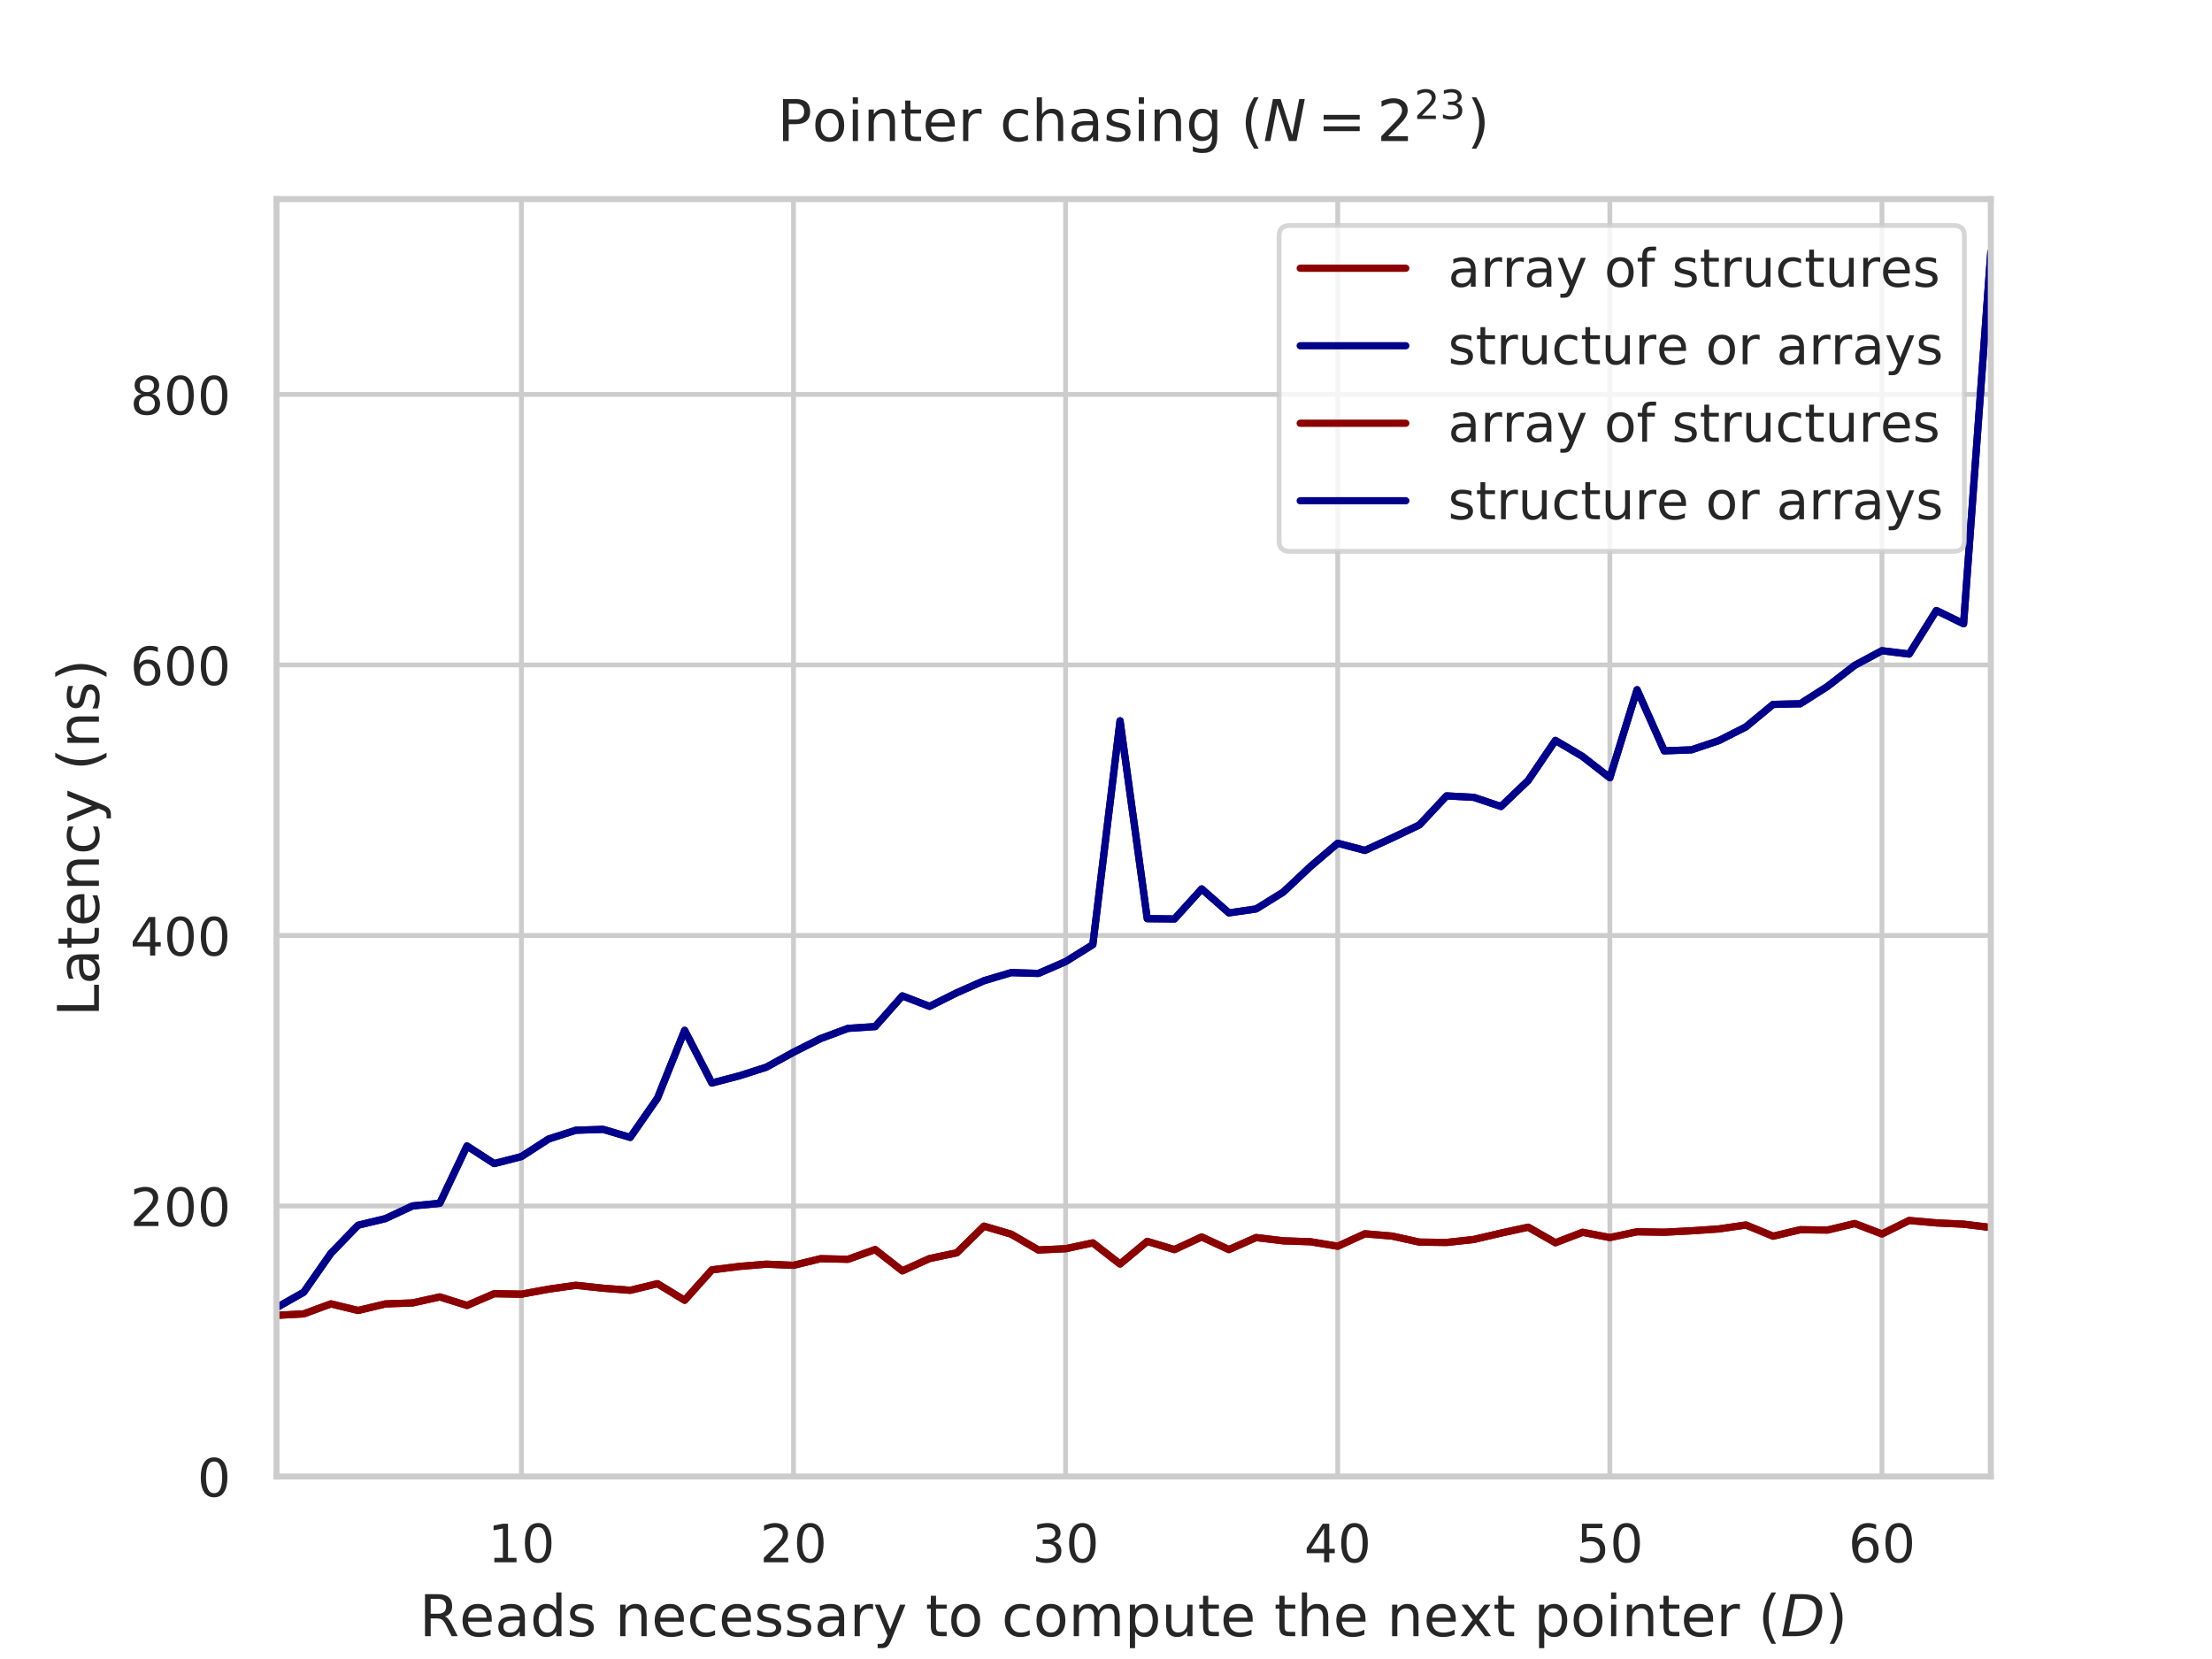 <?xml version="1.0" encoding="utf-8" standalone="no"?>
<!DOCTYPE svg PUBLIC "-//W3C//DTD SVG 1.1//EN"
  "http://www.w3.org/Graphics/SVG/1.1/DTD/svg11.dtd">
<!-- Created with matplotlib (https://matplotlib.org/) -->
<svg height="345.6pt" version="1.1" viewBox="0 0 460.8 345.6" width="460.8pt" xmlns="http://www.w3.org/2000/svg" xmlns:xlink="http://www.w3.org/1999/xlink">
 <defs>
  <style type="text/css">
*{stroke-linecap:butt;stroke-linejoin:round;}
  </style>
 </defs>
 <g id="figure_1">
  <g id="patch_1">
   <path d="M 0 345.6 
L 460.8 345.6 
L 460.8 0 
L 0 0 
z
" style="fill:#ffffff;"/>
  </g>
  <g id="axes_1">
   <g id="patch_2">
    <path d="M 57.6 307.584 
L 414.72 307.584 
L 414.72 41.472 
L 57.6 41.472 
z
" style="fill:#ffffff;"/>
   </g>
   <g id="matplotlib.axis_1">
    <g id="xtick_1">
     <g id="line2d_1">
      <path clip-path="url(#pc9d9cc0645)" d="M 108.617 307.584 
L 108.617 41.472 
" style="fill:none;stroke:#cccccc;stroke-linecap:round;"/>
     </g>
     <g id="text_1">
      <!-- 10 -->
      <defs>
       <path d="M 12.406 8.297 
L 28.516 8.297 
L 28.516 63.922 
L 10.984 60.406 
L 10.984 69.391 
L 28.422 72.906 
L 38.281 72.906 
L 38.281 8.297 
L 54.391 8.297 
L 54.391 0 
L 12.406 0 
z
" id="DejaVuSans-49"/>
       <path d="M 31.781 66.406 
Q 24.172 66.406 20.328 58.906 
Q 16.5 51.422 16.5 36.375 
Q 16.5 21.391 20.328 13.891 
Q 24.172 6.391 31.781 6.391 
Q 39.453 6.391 43.281 13.891 
Q 47.125 21.391 47.125 36.375 
Q 47.125 51.422 43.281 58.906 
Q 39.453 66.406 31.781 66.406 
z
M 31.781 74.219 
Q 44.047 74.219 50.516 64.516 
Q 56.984 54.828 56.984 36.375 
Q 56.984 17.969 50.516 8.266 
Q 44.047 -1.422 31.781 -1.422 
Q 19.531 -1.422 13.062 8.266 
Q 6.594 17.969 6.594 36.375 
Q 6.594 54.828 13.062 64.516 
Q 19.531 74.219 31.781 74.219 
z
" id="DejaVuSans-48"/>
      </defs>
      <g style="fill:#262626;" transform="translate(101.618 325.442)scale(0.11 -0.11)">
       <use xlink:href="#DejaVuSans-49"/>
       <use x="63.623" xlink:href="#DejaVuSans-48"/>
      </g>
     </g>
    </g>
    <g id="xtick_2">
     <g id="line2d_2">
      <path clip-path="url(#pc9d9cc0645)" d="M 165.303 307.584 
L 165.303 41.472 
" style="fill:none;stroke:#cccccc;stroke-linecap:round;"/>
     </g>
     <g id="text_2">
      <!-- 20 -->
      <defs>
       <path d="M 19.188 8.297 
L 53.609 8.297 
L 53.609 0 
L 7.328 0 
L 7.328 8.297 
Q 12.938 14.109 22.625 23.891 
Q 32.328 33.688 34.812 36.531 
Q 39.547 41.844 41.422 45.531 
Q 43.312 49.219 43.312 52.781 
Q 43.312 58.594 39.234 62.25 
Q 35.156 65.922 28.609 65.922 
Q 23.969 65.922 18.812 64.312 
Q 13.672 62.703 7.812 59.422 
L 7.812 69.391 
Q 13.766 71.781 18.938 73 
Q 24.125 74.219 28.422 74.219 
Q 39.75 74.219 46.484 68.547 
Q 53.219 62.891 53.219 53.422 
Q 53.219 48.922 51.531 44.891 
Q 49.859 40.875 45.406 35.406 
Q 44.188 33.984 37.641 27.219 
Q 31.109 20.453 19.188 8.297 
z
" id="DejaVuSans-50"/>
      </defs>
      <g style="fill:#262626;" transform="translate(158.304 325.442)scale(0.11 -0.11)">
       <use xlink:href="#DejaVuSans-50"/>
       <use x="63.623" xlink:href="#DejaVuSans-48"/>
      </g>
     </g>
    </g>
    <g id="xtick_3">
     <g id="line2d_3">
      <path clip-path="url(#pc9d9cc0645)" d="M 221.989 307.584 
L 221.989 41.472 
" style="fill:none;stroke:#cccccc;stroke-linecap:round;"/>
     </g>
     <g id="text_3">
      <!-- 30 -->
      <defs>
       <path d="M 40.578 39.312 
Q 47.656 37.797 51.625 33 
Q 55.609 28.219 55.609 21.188 
Q 55.609 10.406 48.188 4.484 
Q 40.766 -1.422 27.094 -1.422 
Q 22.516 -1.422 17.656 -0.516 
Q 12.797 0.391 7.625 2.203 
L 7.625 11.719 
Q 11.719 9.328 16.594 8.109 
Q 21.484 6.891 26.812 6.891 
Q 36.078 6.891 40.938 10.547 
Q 45.797 14.203 45.797 21.188 
Q 45.797 27.641 41.281 31.266 
Q 36.766 34.906 28.719 34.906 
L 20.219 34.906 
L 20.219 43.016 
L 29.109 43.016 
Q 36.375 43.016 40.234 45.922 
Q 44.094 48.828 44.094 54.297 
Q 44.094 59.906 40.109 62.906 
Q 36.141 65.922 28.719 65.922 
Q 24.656 65.922 20.016 65.031 
Q 15.375 64.156 9.812 62.312 
L 9.812 71.094 
Q 15.438 72.656 20.344 73.438 
Q 25.25 74.219 29.594 74.219 
Q 40.828 74.219 47.359 69.109 
Q 53.906 64.016 53.906 55.328 
Q 53.906 49.266 50.438 45.094 
Q 46.969 40.922 40.578 39.312 
z
" id="DejaVuSans-51"/>
      </defs>
      <g style="fill:#262626;" transform="translate(214.99 325.442)scale(0.11 -0.11)">
       <use xlink:href="#DejaVuSans-51"/>
       <use x="63.623" xlink:href="#DejaVuSans-48"/>
      </g>
     </g>
    </g>
    <g id="xtick_4">
     <g id="line2d_4">
      <path clip-path="url(#pc9d9cc0645)" d="M 278.674 307.584 
L 278.674 41.472 
" style="fill:none;stroke:#cccccc;stroke-linecap:round;"/>
     </g>
     <g id="text_4">
      <!-- 40 -->
      <defs>
       <path d="M 37.797 64.312 
L 12.891 25.391 
L 37.797 25.391 
z
M 35.203 72.906 
L 47.609 72.906 
L 47.609 25.391 
L 58.016 25.391 
L 58.016 17.188 
L 47.609 17.188 
L 47.609 0 
L 37.797 0 
L 37.797 17.188 
L 4.891 17.188 
L 4.891 26.703 
z
" id="DejaVuSans-52"/>
      </defs>
      <g style="fill:#262626;" transform="translate(271.676 325.442)scale(0.11 -0.11)">
       <use xlink:href="#DejaVuSans-52"/>
       <use x="63.623" xlink:href="#DejaVuSans-48"/>
      </g>
     </g>
    </g>
    <g id="xtick_5">
     <g id="line2d_5">
      <path clip-path="url(#pc9d9cc0645)" d="M 335.36 307.584 
L 335.36 41.472 
" style="fill:none;stroke:#cccccc;stroke-linecap:round;"/>
     </g>
     <g id="text_5">
      <!-- 50 -->
      <defs>
       <path d="M 10.797 72.906 
L 49.516 72.906 
L 49.516 64.594 
L 19.828 64.594 
L 19.828 46.734 
Q 21.969 47.469 24.109 47.828 
Q 26.266 48.188 28.422 48.188 
Q 40.625 48.188 47.75 41.5 
Q 54.891 34.812 54.891 23.391 
Q 54.891 11.625 47.562 5.094 
Q 40.234 -1.422 26.906 -1.422 
Q 22.312 -1.422 17.547 -0.641 
Q 12.797 0.141 7.719 1.703 
L 7.719 11.625 
Q 12.109 9.234 16.797 8.062 
Q 21.484 6.891 26.703 6.891 
Q 35.156 6.891 40.078 11.328 
Q 45.016 15.766 45.016 23.391 
Q 45.016 31 40.078 35.438 
Q 35.156 39.891 26.703 39.891 
Q 22.75 39.891 18.812 39.016 
Q 14.891 38.141 10.797 36.281 
z
" id="DejaVuSans-53"/>
      </defs>
      <g style="fill:#262626;" transform="translate(328.361 325.442)scale(0.11 -0.11)">
       <use xlink:href="#DejaVuSans-53"/>
       <use x="63.623" xlink:href="#DejaVuSans-48"/>
      </g>
     </g>
    </g>
    <g id="xtick_6">
     <g id="line2d_6">
      <path clip-path="url(#pc9d9cc0645)" d="M 392.046 307.584 
L 392.046 41.472 
" style="fill:none;stroke:#cccccc;stroke-linecap:round;"/>
     </g>
     <g id="text_6">
      <!-- 60 -->
      <defs>
       <path d="M 33.016 40.375 
Q 26.375 40.375 22.484 35.828 
Q 18.609 31.297 18.609 23.391 
Q 18.609 15.531 22.484 10.953 
Q 26.375 6.391 33.016 6.391 
Q 39.656 6.391 43.531 10.953 
Q 47.406 15.531 47.406 23.391 
Q 47.406 31.297 43.531 35.828 
Q 39.656 40.375 33.016 40.375 
z
M 52.594 71.297 
L 52.594 62.312 
Q 48.875 64.062 45.094 64.984 
Q 41.312 65.922 37.594 65.922 
Q 27.828 65.922 22.672 59.328 
Q 17.531 52.734 16.797 39.406 
Q 19.672 43.656 24.016 45.922 
Q 28.375 48.188 33.594 48.188 
Q 44.578 48.188 50.953 41.516 
Q 57.328 34.859 57.328 23.391 
Q 57.328 12.156 50.688 5.359 
Q 44.047 -1.422 33.016 -1.422 
Q 20.359 -1.422 13.672 8.266 
Q 6.984 17.969 6.984 36.375 
Q 6.984 53.656 15.188 63.938 
Q 23.391 74.219 37.203 74.219 
Q 40.922 74.219 44.703 73.484 
Q 48.484 72.75 52.594 71.297 
z
" id="DejaVuSans-54"/>
      </defs>
      <g style="fill:#262626;" transform="translate(385.047 325.442)scale(0.11 -0.11)">
       <use xlink:href="#DejaVuSans-54"/>
       <use x="63.623" xlink:href="#DejaVuSans-48"/>
      </g>
     </g>
    </g>
    <g id="text_7">
     <!-- Reads necessary to compute the next pointer ($D$) -->
     <defs>
      <path d="M 44.391 34.188 
Q 47.562 33.109 50.562 29.594 
Q 53.562 26.078 56.594 19.922 
L 66.609 0 
L 56 0 
L 46.688 18.703 
Q 43.062 26.031 39.672 28.422 
Q 36.281 30.812 30.422 30.812 
L 19.672 30.812 
L 19.672 0 
L 9.812 0 
L 9.812 72.906 
L 32.078 72.906 
Q 44.578 72.906 50.734 67.672 
Q 56.891 62.453 56.891 51.906 
Q 56.891 45.016 53.688 40.469 
Q 50.484 35.938 44.391 34.188 
z
M 19.672 64.797 
L 19.672 38.922 
L 32.078 38.922 
Q 39.203 38.922 42.844 42.219 
Q 46.484 45.516 46.484 51.906 
Q 46.484 58.297 42.844 61.547 
Q 39.203 64.797 32.078 64.797 
z
" id="DejaVuSans-82"/>
      <path d="M 56.203 29.594 
L 56.203 25.203 
L 14.891 25.203 
Q 15.484 15.922 20.484 11.062 
Q 25.484 6.203 34.422 6.203 
Q 39.594 6.203 44.453 7.469 
Q 49.312 8.734 54.109 11.281 
L 54.109 2.781 
Q 49.266 0.734 44.188 -0.344 
Q 39.109 -1.422 33.891 -1.422 
Q 20.797 -1.422 13.156 6.188 
Q 5.516 13.812 5.516 26.812 
Q 5.516 40.234 12.766 48.109 
Q 20.016 56 32.328 56 
Q 43.359 56 49.781 48.891 
Q 56.203 41.797 56.203 29.594 
z
M 47.219 32.234 
Q 47.125 39.594 43.094 43.984 
Q 39.062 48.391 32.422 48.391 
Q 24.906 48.391 20.391 44.141 
Q 15.875 39.891 15.188 32.172 
z
" id="DejaVuSans-101"/>
      <path d="M 34.281 27.484 
Q 23.391 27.484 19.188 25 
Q 14.984 22.516 14.984 16.5 
Q 14.984 11.719 18.141 8.906 
Q 21.297 6.109 26.703 6.109 
Q 34.188 6.109 38.703 11.406 
Q 43.219 16.703 43.219 25.484 
L 43.219 27.484 
z
M 52.203 31.203 
L 52.203 0 
L 43.219 0 
L 43.219 8.297 
Q 40.141 3.328 35.547 0.953 
Q 30.953 -1.422 24.312 -1.422 
Q 15.922 -1.422 10.953 3.297 
Q 6 8.016 6 15.922 
Q 6 25.141 12.172 29.828 
Q 18.359 34.516 30.609 34.516 
L 43.219 34.516 
L 43.219 35.406 
Q 43.219 41.609 39.141 45 
Q 35.062 48.391 27.688 48.391 
Q 23 48.391 18.547 47.266 
Q 14.109 46.141 10.016 43.891 
L 10.016 52.203 
Q 14.938 54.109 19.578 55.047 
Q 24.219 56 28.609 56 
Q 40.484 56 46.344 49.844 
Q 52.203 43.703 52.203 31.203 
z
" id="DejaVuSans-97"/>
      <path d="M 45.406 46.391 
L 45.406 75.984 
L 54.391 75.984 
L 54.391 0 
L 45.406 0 
L 45.406 8.203 
Q 42.578 3.328 38.25 0.953 
Q 33.938 -1.422 27.875 -1.422 
Q 17.969 -1.422 11.734 6.484 
Q 5.516 14.406 5.516 27.297 
Q 5.516 40.188 11.734 48.094 
Q 17.969 56 27.875 56 
Q 33.938 56 38.25 53.625 
Q 42.578 51.266 45.406 46.391 
z
M 14.797 27.297 
Q 14.797 17.391 18.875 11.75 
Q 22.953 6.109 30.078 6.109 
Q 37.203 6.109 41.297 11.75 
Q 45.406 17.391 45.406 27.297 
Q 45.406 37.203 41.297 42.844 
Q 37.203 48.484 30.078 48.484 
Q 22.953 48.484 18.875 42.844 
Q 14.797 37.203 14.797 27.297 
z
" id="DejaVuSans-100"/>
      <path d="M 44.281 53.078 
L 44.281 44.578 
Q 40.484 46.531 36.375 47.5 
Q 32.281 48.484 27.875 48.484 
Q 21.188 48.484 17.844 46.438 
Q 14.5 44.391 14.5 40.281 
Q 14.5 37.156 16.891 35.375 
Q 19.281 33.594 26.516 31.984 
L 29.594 31.297 
Q 39.156 29.25 43.188 25.516 
Q 47.219 21.781 47.219 15.094 
Q 47.219 7.469 41.188 3.016 
Q 35.156 -1.422 24.609 -1.422 
Q 20.219 -1.422 15.453 -0.562 
Q 10.688 0.297 5.422 2 
L 5.422 11.281 
Q 10.406 8.688 15.234 7.391 
Q 20.062 6.109 24.812 6.109 
Q 31.156 6.109 34.562 8.281 
Q 37.984 10.453 37.984 14.406 
Q 37.984 18.062 35.516 20.016 
Q 33.062 21.969 24.703 23.781 
L 21.578 24.516 
Q 13.234 26.266 9.516 29.906 
Q 5.812 33.547 5.812 39.891 
Q 5.812 47.609 11.281 51.797 
Q 16.75 56 26.812 56 
Q 31.781 56 36.172 55.266 
Q 40.578 54.547 44.281 53.078 
z
" id="DejaVuSans-115"/>
      <path id="DejaVuSans-32"/>
      <path d="M 54.891 33.016 
L 54.891 0 
L 45.906 0 
L 45.906 32.719 
Q 45.906 40.484 42.875 44.328 
Q 39.844 48.188 33.797 48.188 
Q 26.516 48.188 22.312 43.547 
Q 18.109 38.922 18.109 30.906 
L 18.109 0 
L 9.078 0 
L 9.078 54.688 
L 18.109 54.688 
L 18.109 46.188 
Q 21.344 51.125 25.703 53.562 
Q 30.078 56 35.797 56 
Q 45.219 56 50.047 50.172 
Q 54.891 44.344 54.891 33.016 
z
" id="DejaVuSans-110"/>
      <path d="M 48.781 52.594 
L 48.781 44.188 
Q 44.969 46.297 41.141 47.344 
Q 37.312 48.391 33.406 48.391 
Q 24.656 48.391 19.812 42.844 
Q 14.984 37.312 14.984 27.297 
Q 14.984 17.281 19.812 11.734 
Q 24.656 6.203 33.406 6.203 
Q 37.312 6.203 41.141 7.25 
Q 44.969 8.297 48.781 10.406 
L 48.781 2.094 
Q 45.016 0.344 40.984 -0.531 
Q 36.969 -1.422 32.422 -1.422 
Q 20.062 -1.422 12.781 6.344 
Q 5.516 14.109 5.516 27.297 
Q 5.516 40.672 12.859 48.328 
Q 20.219 56 33.016 56 
Q 37.156 56 41.109 55.141 
Q 45.062 54.297 48.781 52.594 
z
" id="DejaVuSans-99"/>
      <path d="M 41.109 46.297 
Q 39.594 47.172 37.812 47.578 
Q 36.031 48 33.891 48 
Q 26.266 48 22.188 43.047 
Q 18.109 38.094 18.109 28.812 
L 18.109 0 
L 9.078 0 
L 9.078 54.688 
L 18.109 54.688 
L 18.109 46.188 
Q 20.953 51.172 25.484 53.578 
Q 30.031 56 36.531 56 
Q 37.453 56 38.578 55.875 
Q 39.703 55.766 41.062 55.516 
z
" id="DejaVuSans-114"/>
      <path d="M 32.172 -5.078 
Q 28.375 -14.844 24.75 -17.812 
Q 21.141 -20.797 15.094 -20.797 
L 7.906 -20.797 
L 7.906 -13.281 
L 13.188 -13.281 
Q 16.891 -13.281 18.938 -11.516 
Q 21 -9.766 23.484 -3.219 
L 25.094 0.875 
L 2.984 54.688 
L 12.5 54.688 
L 29.594 11.922 
L 46.688 54.688 
L 56.203 54.688 
z
" id="DejaVuSans-121"/>
      <path d="M 18.312 70.219 
L 18.312 54.688 
L 36.812 54.688 
L 36.812 47.703 
L 18.312 47.703 
L 18.312 18.016 
Q 18.312 11.328 20.141 9.422 
Q 21.969 7.516 27.594 7.516 
L 36.812 7.516 
L 36.812 0 
L 27.594 0 
Q 17.188 0 13.234 3.875 
Q 9.281 7.766 9.281 18.016 
L 9.281 47.703 
L 2.688 47.703 
L 2.688 54.688 
L 9.281 54.688 
L 9.281 70.219 
z
" id="DejaVuSans-116"/>
      <path d="M 30.609 48.391 
Q 23.391 48.391 19.188 42.75 
Q 14.984 37.109 14.984 27.297 
Q 14.984 17.484 19.156 11.844 
Q 23.344 6.203 30.609 6.203 
Q 37.797 6.203 41.984 11.859 
Q 46.188 17.531 46.188 27.297 
Q 46.188 37.016 41.984 42.703 
Q 37.797 48.391 30.609 48.391 
z
M 30.609 56 
Q 42.328 56 49.016 48.375 
Q 55.719 40.766 55.719 27.297 
Q 55.719 13.875 49.016 6.219 
Q 42.328 -1.422 30.609 -1.422 
Q 18.844 -1.422 12.172 6.219 
Q 5.516 13.875 5.516 27.297 
Q 5.516 40.766 12.172 48.375 
Q 18.844 56 30.609 56 
z
" id="DejaVuSans-111"/>
      <path d="M 52 44.188 
Q 55.375 50.25 60.062 53.125 
Q 64.75 56 71.094 56 
Q 79.641 56 84.281 50.016 
Q 88.922 44.047 88.922 33.016 
L 88.922 0 
L 79.891 0 
L 79.891 32.719 
Q 79.891 40.578 77.094 44.375 
Q 74.312 48.188 68.609 48.188 
Q 61.625 48.188 57.562 43.547 
Q 53.516 38.922 53.516 30.906 
L 53.516 0 
L 44.484 0 
L 44.484 32.719 
Q 44.484 40.625 41.703 44.406 
Q 38.922 48.188 33.109 48.188 
Q 26.219 48.188 22.156 43.531 
Q 18.109 38.875 18.109 30.906 
L 18.109 0 
L 9.078 0 
L 9.078 54.688 
L 18.109 54.688 
L 18.109 46.188 
Q 21.188 51.219 25.484 53.609 
Q 29.781 56 35.688 56 
Q 41.656 56 45.828 52.969 
Q 50 49.953 52 44.188 
z
" id="DejaVuSans-109"/>
      <path d="M 18.109 8.203 
L 18.109 -20.797 
L 9.078 -20.797 
L 9.078 54.688 
L 18.109 54.688 
L 18.109 46.391 
Q 20.953 51.266 25.266 53.625 
Q 29.594 56 35.594 56 
Q 45.562 56 51.781 48.094 
Q 58.016 40.188 58.016 27.297 
Q 58.016 14.406 51.781 6.484 
Q 45.562 -1.422 35.594 -1.422 
Q 29.594 -1.422 25.266 0.953 
Q 20.953 3.328 18.109 8.203 
z
M 48.688 27.297 
Q 48.688 37.203 44.609 42.844 
Q 40.531 48.484 33.406 48.484 
Q 26.266 48.484 22.188 42.844 
Q 18.109 37.203 18.109 27.297 
Q 18.109 17.391 22.188 11.75 
Q 26.266 6.109 33.406 6.109 
Q 40.531 6.109 44.609 11.75 
Q 48.688 17.391 48.688 27.297 
z
" id="DejaVuSans-112"/>
      <path d="M 8.5 21.578 
L 8.5 54.688 
L 17.484 54.688 
L 17.484 21.922 
Q 17.484 14.156 20.5 10.266 
Q 23.531 6.391 29.594 6.391 
Q 36.859 6.391 41.078 11.031 
Q 45.312 15.672 45.312 23.688 
L 45.312 54.688 
L 54.297 54.688 
L 54.297 0 
L 45.312 0 
L 45.312 8.406 
Q 42.047 3.422 37.719 1 
Q 33.406 -1.422 27.688 -1.422 
Q 18.266 -1.422 13.375 4.438 
Q 8.5 10.297 8.5 21.578 
z
M 31.109 56 
z
" id="DejaVuSans-117"/>
      <path d="M 54.891 33.016 
L 54.891 0 
L 45.906 0 
L 45.906 32.719 
Q 45.906 40.484 42.875 44.328 
Q 39.844 48.188 33.797 48.188 
Q 26.516 48.188 22.312 43.547 
Q 18.109 38.922 18.109 30.906 
L 18.109 0 
L 9.078 0 
L 9.078 75.984 
L 18.109 75.984 
L 18.109 46.188 
Q 21.344 51.125 25.703 53.562 
Q 30.078 56 35.797 56 
Q 45.219 56 50.047 50.172 
Q 54.891 44.344 54.891 33.016 
z
" id="DejaVuSans-104"/>
      <path d="M 54.891 54.688 
L 35.109 28.078 
L 55.906 0 
L 45.312 0 
L 29.391 21.484 
L 13.484 0 
L 2.875 0 
L 24.125 28.609 
L 4.688 54.688 
L 15.281 54.688 
L 29.781 35.203 
L 44.281 54.688 
z
" id="DejaVuSans-120"/>
      <path d="M 9.422 54.688 
L 18.406 54.688 
L 18.406 0 
L 9.422 0 
z
M 9.422 75.984 
L 18.406 75.984 
L 18.406 64.594 
L 9.422 64.594 
z
" id="DejaVuSans-105"/>
      <path d="M 31 75.875 
Q 24.469 64.656 21.281 53.656 
Q 18.109 42.672 18.109 31.391 
Q 18.109 20.125 21.312 9.062 
Q 24.516 -2 31 -13.188 
L 23.188 -13.188 
Q 15.875 -1.703 12.234 9.375 
Q 8.594 20.453 8.594 31.391 
Q 8.594 42.281 12.203 53.312 
Q 15.828 64.359 23.188 75.875 
z
" id="DejaVuSans-40"/>
      <path d="M 16.891 72.906 
L 38.094 72.906 
Q 54.984 72.906 63.594 65.75 
Q 72.219 58.594 72.219 44.484 
Q 72.219 35.156 68.938 26.531 
Q 65.672 17.922 59.906 12.016 
Q 54.109 5.953 45.172 2.969 
Q 36.234 0 24.031 0 
L 2.688 0 
z
M 25.203 64.797 
L 14.203 8.109 
L 27.094 8.109 
Q 43.656 8.109 52.734 17.625 
Q 61.812 27.156 61.812 44.484 
Q 61.812 54.984 55.953 59.891 
Q 50.094 64.797 37.594 64.797 
z
" id="DejaVuSans-Oblique-68"/>
      <path d="M 8.016 75.875 
L 15.828 75.875 
Q 23.141 64.359 26.781 53.312 
Q 30.422 42.281 30.422 31.391 
Q 30.422 20.453 26.781 9.375 
Q 23.141 -1.703 15.828 -13.188 
L 8.016 -13.188 
Q 14.5 -2 17.703 9.062 
Q 20.906 20.125 20.906 31.391 
Q 20.906 42.672 17.703 53.656 
Q 14.5 64.656 8.016 75.875 
z
" id="DejaVuSans-41"/>
     </defs>
     <g style="fill:#262626;" transform="translate(87.36 340.85)scale(0.12 -0.12)">
      <use transform="translate(0 0.016)" xlink:href="#DejaVuSans-82"/>
      <use transform="translate(69.482 0.016)" xlink:href="#DejaVuSans-101"/>
      <use transform="translate(131.006 0.016)" xlink:href="#DejaVuSans-97"/>
      <use transform="translate(192.285 0.016)" xlink:href="#DejaVuSans-100"/>
      <use transform="translate(255.762 0.016)" xlink:href="#DejaVuSans-115"/>
      <use transform="translate(307.861 0.016)" xlink:href="#DejaVuSans-32"/>
      <use transform="translate(339.648 0.016)" xlink:href="#DejaVuSans-110"/>
      <use transform="translate(403.027 0.016)" xlink:href="#DejaVuSans-101"/>
      <use transform="translate(464.551 0.016)" xlink:href="#DejaVuSans-99"/>
      <use transform="translate(519.531 0.016)" xlink:href="#DejaVuSans-101"/>
      <use transform="translate(581.055 0.016)" xlink:href="#DejaVuSans-115"/>
      <use transform="translate(633.154 0.016)" xlink:href="#DejaVuSans-115"/>
      <use transform="translate(685.254 0.016)" xlink:href="#DejaVuSans-97"/>
      <use transform="translate(746.533 0.016)" xlink:href="#DejaVuSans-114"/>
      <use transform="translate(787.646 0.016)" xlink:href="#DejaVuSans-121"/>
      <use transform="translate(846.826 0.016)" xlink:href="#DejaVuSans-32"/>
      <use transform="translate(878.613 0.016)" xlink:href="#DejaVuSans-116"/>
      <use transform="translate(917.822 0.016)" xlink:href="#DejaVuSans-111"/>
      <use transform="translate(979.004 0.016)" xlink:href="#DejaVuSans-32"/>
      <use transform="translate(1010.791 0.016)" xlink:href="#DejaVuSans-99"/>
      <use transform="translate(1065.771 0.016)" xlink:href="#DejaVuSans-111"/>
      <use transform="translate(1126.953 0.016)" xlink:href="#DejaVuSans-109"/>
      <use transform="translate(1224.365 0.016)" xlink:href="#DejaVuSans-112"/>
      <use transform="translate(1287.842 0.016)" xlink:href="#DejaVuSans-117"/>
      <use transform="translate(1351.221 0.016)" xlink:href="#DejaVuSans-116"/>
      <use transform="translate(1390.43 0.016)" xlink:href="#DejaVuSans-101"/>
      <use transform="translate(1451.953 0.016)" xlink:href="#DejaVuSans-32"/>
      <use transform="translate(1483.74 0.016)" xlink:href="#DejaVuSans-116"/>
      <use transform="translate(1522.949 0.016)" xlink:href="#DejaVuSans-104"/>
      <use transform="translate(1586.328 0.016)" xlink:href="#DejaVuSans-101"/>
      <use transform="translate(1647.852 0.016)" xlink:href="#DejaVuSans-32"/>
      <use transform="translate(1679.639 0.016)" xlink:href="#DejaVuSans-110"/>
      <use transform="translate(1743.018 0.016)" xlink:href="#DejaVuSans-101"/>
      <use transform="translate(1804.541 0.016)" xlink:href="#DejaVuSans-120"/>
      <use transform="translate(1863.721 0.016)" xlink:href="#DejaVuSans-116"/>
      <use transform="translate(1902.93 0.016)" xlink:href="#DejaVuSans-32"/>
      <use transform="translate(1934.717 0.016)" xlink:href="#DejaVuSans-112"/>
      <use transform="translate(1998.193 0.016)" xlink:href="#DejaVuSans-111"/>
      <use transform="translate(2059.375 0.016)" xlink:href="#DejaVuSans-105"/>
      <use transform="translate(2087.158 0.016)" xlink:href="#DejaVuSans-110"/>
      <use transform="translate(2150.537 0.016)" xlink:href="#DejaVuSans-116"/>
      <use transform="translate(2189.746 0.016)" xlink:href="#DejaVuSans-101"/>
      <use transform="translate(2251.27 0.016)" xlink:href="#DejaVuSans-114"/>
      <use transform="translate(2292.383 0.016)" xlink:href="#DejaVuSans-32"/>
      <use transform="translate(2324.17 0.016)" xlink:href="#DejaVuSans-40"/>
      <use transform="translate(2363.184 0.016)" xlink:href="#DejaVuSans-Oblique-68"/>
      <use transform="translate(2440.186 0.016)" xlink:href="#DejaVuSans-41"/>
     </g>
    </g>
   </g>
   <g id="matplotlib.axis_2">
    <g id="ytick_1">
     <g id="line2d_7">
      <path clip-path="url(#pc9d9cc0645)" d="M 57.6 307.584 
L 414.72 307.584 
" style="fill:none;stroke:#cccccc;stroke-linecap:round;"/>
     </g>
     <g id="text_8">
      <!-- 0 -->
      <g style="fill:#262626;" transform="translate(41.101 311.763)scale(0.11 -0.11)">
       <use xlink:href="#DejaVuSans-48"/>
      </g>
     </g>
    </g>
    <g id="ytick_2">
     <g id="line2d_8">
      <path clip-path="url(#pc9d9cc0645)" d="M 57.6 251.229 
L 414.72 251.229 
" style="fill:none;stroke:#cccccc;stroke-linecap:round;"/>
     </g>
     <g id="text_9">
      <!-- 200 -->
      <g style="fill:#262626;" transform="translate(27.104 255.408)scale(0.11 -0.11)">
       <use xlink:href="#DejaVuSans-50"/>
       <use x="63.623" xlink:href="#DejaVuSans-48"/>
       <use x="127.246" xlink:href="#DejaVuSans-48"/>
      </g>
     </g>
    </g>
    <g id="ytick_3">
     <g id="line2d_9">
      <path clip-path="url(#pc9d9cc0645)" d="M 57.6 194.875 
L 414.72 194.875 
" style="fill:none;stroke:#cccccc;stroke-linecap:round;"/>
     </g>
     <g id="text_10">
      <!-- 400 -->
      <g style="fill:#262626;" transform="translate(27.104 199.054)scale(0.11 -0.11)">
       <use xlink:href="#DejaVuSans-52"/>
       <use x="63.623" xlink:href="#DejaVuSans-48"/>
       <use x="127.246" xlink:href="#DejaVuSans-48"/>
      </g>
     </g>
    </g>
    <g id="ytick_4">
     <g id="line2d_10">
      <path clip-path="url(#pc9d9cc0645)" d="M 57.6 138.52 
L 414.72 138.52 
" style="fill:none;stroke:#cccccc;stroke-linecap:round;"/>
     </g>
     <g id="text_11">
      <!-- 600 -->
      <g style="fill:#262626;" transform="translate(27.104 142.699)scale(0.11 -0.11)">
       <use xlink:href="#DejaVuSans-54"/>
       <use x="63.623" xlink:href="#DejaVuSans-48"/>
       <use x="127.246" xlink:href="#DejaVuSans-48"/>
      </g>
     </g>
    </g>
    <g id="ytick_5">
     <g id="line2d_11">
      <path clip-path="url(#pc9d9cc0645)" d="M 57.6 82.165 
L 414.72 82.165 
" style="fill:none;stroke:#cccccc;stroke-linecap:round;"/>
     </g>
     <g id="text_12">
      <!-- 800 -->
      <defs>
       <path d="M 31.781 34.625 
Q 24.75 34.625 20.719 30.859 
Q 16.703 27.094 16.703 20.516 
Q 16.703 13.922 20.719 10.156 
Q 24.75 6.391 31.781 6.391 
Q 38.812 6.391 42.859 10.172 
Q 46.922 13.969 46.922 20.516 
Q 46.922 27.094 42.891 30.859 
Q 38.875 34.625 31.781 34.625 
z
M 21.922 38.812 
Q 15.578 40.375 12.031 44.719 
Q 8.5 49.078 8.5 55.328 
Q 8.5 64.062 14.719 69.141 
Q 20.953 74.219 31.781 74.219 
Q 42.672 74.219 48.875 69.141 
Q 55.078 64.062 55.078 55.328 
Q 55.078 49.078 51.531 44.719 
Q 48 40.375 41.703 38.812 
Q 48.828 37.156 52.797 32.312 
Q 56.781 27.484 56.781 20.516 
Q 56.781 9.906 50.312 4.234 
Q 43.844 -1.422 31.781 -1.422 
Q 19.734 -1.422 13.25 4.234 
Q 6.781 9.906 6.781 20.516 
Q 6.781 27.484 10.781 32.312 
Q 14.797 37.156 21.922 38.812 
z
M 18.312 54.391 
Q 18.312 48.734 21.844 45.562 
Q 25.391 42.391 31.781 42.391 
Q 38.141 42.391 41.719 45.562 
Q 45.312 48.734 45.312 54.391 
Q 45.312 60.062 41.719 63.234 
Q 38.141 66.406 31.781 66.406 
Q 25.391 66.406 21.844 63.234 
Q 18.312 60.062 18.312 54.391 
z
" id="DejaVuSans-56"/>
      </defs>
      <g style="fill:#262626;" transform="translate(27.104 86.345)scale(0.11 -0.11)">
       <use xlink:href="#DejaVuSans-56"/>
       <use x="63.623" xlink:href="#DejaVuSans-48"/>
       <use x="127.246" xlink:href="#DejaVuSans-48"/>
      </g>
     </g>
    </g>
    <g id="text_13">
     <!-- Latency (ns) -->
     <defs>
      <path d="M 9.812 72.906 
L 19.672 72.906 
L 19.672 8.297 
L 55.172 8.297 
L 55.172 0 
L 9.812 0 
z
" id="DejaVuSans-76"/>
     </defs>
     <g style="fill:#262626;" transform="translate(20.608 211.762)rotate(-90)scale(0.12 -0.12)">
      <use xlink:href="#DejaVuSans-76"/>
      <use x="55.713" xlink:href="#DejaVuSans-97"/>
      <use x="116.992" xlink:href="#DejaVuSans-116"/>
      <use x="156.201" xlink:href="#DejaVuSans-101"/>
      <use x="217.725" xlink:href="#DejaVuSans-110"/>
      <use x="281.104" xlink:href="#DejaVuSans-99"/>
      <use x="336.084" xlink:href="#DejaVuSans-121"/>
      <use x="395.264" xlink:href="#DejaVuSans-32"/>
      <use x="427.051" xlink:href="#DejaVuSans-40"/>
      <use x="466.064" xlink:href="#DejaVuSans-110"/>
      <use x="529.443" xlink:href="#DejaVuSans-115"/>
      <use x="581.543" xlink:href="#DejaVuSans-41"/>
     </g>
    </g>
   </g>
   <g id="line2d_12">
    <path clip-path="url(#pc9d9cc0645)" d="M 57.6 274.014 
L 63.269 273.706 
L 68.937 271.621 
L 74.606 272.999 
L 80.274 271.63 
L 85.943 271.424 
L 91.611 270.17 
L 97.28 271.943 
L 102.949 269.502 
L 108.617 269.601 
L 114.286 268.553 
L 119.954 267.75 
L 125.623 268.358 
L 131.291 268.789 
L 136.96 267.42 
L 142.629 270.869 
L 148.297 264.538 
L 153.966 263.825 
L 159.634 263.354 
L 165.303 263.588 
L 170.971 262.204 
L 176.64 262.337 
L 182.309 260.308 
L 187.977 264.74 
L 193.646 262.179 
L 199.314 260.987 
L 204.983 255.433 
L 210.651 257.102 
L 216.32 260.395 
L 221.989 260.131 
L 227.657 258.913 
L 233.326 263.317 
L 238.994 258.601 
L 244.663 260.311 
L 250.331 257.679 
L 256 260.311 
L 261.669 257.803 
L 267.337 258.485 
L 273.006 258.682 
L 278.674 259.612 
L 284.343 257.023 
L 290.011 257.499 
L 295.68 258.753 
L 301.349 258.826 
L 307.017 258.206 
L 312.686 256.873 
L 318.354 255.645 
L 324.023 258.885 
L 329.691 256.707 
L 335.36 257.803 
L 341.029 256.603 
L 346.697 256.693 
L 352.366 256.4 
L 358.034 256.014 
L 363.703 255.188 
L 369.371 257.519 
L 375.04 256.172 
L 380.709 256.242 
L 386.377 254.884 
L 392.046 257.056 
L 397.714 254.247 
L 403.383 254.754 
L 409.051 255.016 
L 414.72 255.707 
" style="fill:none;stroke:#8b0000;stroke-linecap:round;stroke-width:1.5;"/>
   </g>
   <g id="line2d_13">
    <path clip-path="url(#pc9d9cc0645)" d="M 57.6 272.413 
L 63.269 269.195 
L 68.937 261.077 
L 74.606 255.231 
L 80.274 253.861 
L 85.943 251.218 
L 91.611 250.669 
L 97.28 238.73 
L 102.949 242.396 
L 108.617 240.939 
L 114.286 237.276 
L 119.954 235.45 
L 125.623 235.267 
L 131.291 236.938 
L 136.96 228.775 
L 142.629 214.641 
L 148.297 225.613 
L 153.966 224.128 
L 159.634 222.317 
L 165.303 219.192 
L 170.971 216.346 
L 176.64 214.233 
L 182.309 213.855 
L 187.977 207.462 
L 193.646 209.645 
L 199.314 206.813 
L 204.983 204.303 
L 210.651 202.612 
L 216.32 202.784 
L 221.989 200.316 
L 227.657 196.788 
L 233.326 150.157 
L 238.994 191.375 
L 244.663 191.44 
L 250.331 185.176 
L 256 190.169 
L 261.669 189.352 
L 267.337 185.833 
L 273.006 180.493 
L 278.674 175.661 
L 284.343 177.157 
L 290.011 174.556 
L 295.68 171.851 
L 301.349 165.799 
L 307.017 166.1 
L 312.686 168.005 
L 318.354 162.586 
L 324.023 154.24 
L 329.691 157.599 
L 335.36 162.026 
L 341.029 143.682 
L 346.697 156.415 
L 352.366 156.204 
L 358.034 154.299 
L 363.703 151.425 
L 369.371 146.739 
L 375.04 146.604 
L 380.709 142.989 
L 386.377 138.596 
L 392.046 135.559 
L 397.714 136.252 
L 403.383 127.179 
L 409.051 129.94 
L 414.72 52.545 
" style="fill:none;stroke:#00008b;stroke-linecap:round;stroke-width:1.5;"/>
   </g>
   <g id="line2d_14">
    <path clip-path="url(#pc9d9cc0645)" d="M 57.6 274.014 
L 63.269 273.706 
L 68.937 271.621 
L 74.606 272.999 
L 80.274 271.63 
L 85.943 271.424 
L 91.611 270.17 
L 97.28 271.943 
L 102.949 269.502 
L 108.617 269.601 
L 114.286 268.553 
L 119.954 267.75 
L 125.623 268.358 
L 131.291 268.789 
L 136.96 267.42 
L 142.629 270.869 
L 148.297 264.538 
L 153.966 263.825 
L 159.634 263.354 
L 165.303 263.588 
L 170.971 262.204 
L 176.64 262.337 
L 182.309 260.308 
L 187.977 264.74 
L 193.646 262.179 
L 199.314 260.987 
L 204.983 255.433 
L 210.651 257.102 
L 216.32 260.395 
L 221.989 260.131 
L 227.657 258.913 
L 233.326 263.317 
L 238.994 258.601 
L 244.663 260.311 
L 250.331 257.679 
L 256 260.311 
L 261.669 257.803 
L 267.337 258.485 
L 273.006 258.682 
L 278.674 259.612 
L 284.343 257.023 
L 290.011 257.499 
L 295.68 258.753 
L 301.349 258.826 
L 307.017 258.206 
L 312.686 256.873 
L 318.354 255.645 
L 324.023 258.885 
L 329.691 256.707 
L 335.36 257.803 
L 341.029 256.603 
L 346.697 256.693 
L 352.366 256.4 
L 358.034 256.014 
L 363.703 255.188 
L 369.371 257.519 
L 375.04 256.172 
L 380.709 256.242 
L 386.377 254.884 
L 392.046 257.056 
L 397.714 254.247 
L 403.383 254.754 
L 409.051 255.016 
L 414.72 255.707 
" style="fill:none;stroke:#8b0000;stroke-linecap:round;stroke-width:1.5;"/>
   </g>
   <g id="line2d_15">
    <path clip-path="url(#pc9d9cc0645)" d="M 57.6 272.413 
L 63.269 269.195 
L 68.937 261.077 
L 74.606 255.231 
L 80.274 253.861 
L 85.943 251.218 
L 91.611 250.669 
L 97.28 238.73 
L 102.949 242.396 
L 108.617 240.939 
L 114.286 237.276 
L 119.954 235.45 
L 125.623 235.267 
L 131.291 236.938 
L 136.96 228.775 
L 142.629 214.641 
L 148.297 225.613 
L 153.966 224.128 
L 159.634 222.317 
L 165.303 219.192 
L 170.971 216.346 
L 176.64 214.233 
L 182.309 213.855 
L 187.977 207.462 
L 193.646 209.645 
L 199.314 206.813 
L 204.983 204.303 
L 210.651 202.612 
L 216.32 202.784 
L 221.989 200.316 
L 227.657 196.788 
L 233.326 150.157 
L 238.994 191.375 
L 244.663 191.44 
L 250.331 185.176 
L 256 190.169 
L 261.669 189.352 
L 267.337 185.833 
L 273.006 180.493 
L 278.674 175.661 
L 284.343 177.157 
L 290.011 174.556 
L 295.68 171.851 
L 301.349 165.799 
L 307.017 166.1 
L 312.686 168.005 
L 318.354 162.586 
L 324.023 154.24 
L 329.691 157.599 
L 335.36 162.026 
L 341.029 143.682 
L 346.697 156.415 
L 352.366 156.204 
L 358.034 154.299 
L 363.703 151.425 
L 369.371 146.739 
L 375.04 146.604 
L 380.709 142.989 
L 386.377 138.596 
L 392.046 135.559 
L 397.714 136.252 
L 403.383 127.179 
L 409.051 129.94 
L 414.72 52.545 
" style="fill:none;stroke:#00008b;stroke-linecap:round;stroke-width:1.5;"/>
   </g>
   <g id="patch_3">
    <path d="M 57.6 307.584 
L 57.6 41.472 
" style="fill:none;stroke:#cccccc;stroke-linecap:square;stroke-linejoin:miter;stroke-width:1.25;"/>
   </g>
   <g id="patch_4">
    <path d="M 414.72 307.584 
L 414.72 41.472 
" style="fill:none;stroke:#cccccc;stroke-linecap:square;stroke-linejoin:miter;stroke-width:1.25;"/>
   </g>
   <g id="patch_5">
    <path d="M 57.6 307.584 
L 414.72 307.584 
" style="fill:none;stroke:#cccccc;stroke-linecap:square;stroke-linejoin:miter;stroke-width:1.25;"/>
   </g>
   <g id="patch_6">
    <path d="M 57.6 41.472 
L 414.72 41.472 
" style="fill:none;stroke:#cccccc;stroke-linecap:square;stroke-linejoin:miter;stroke-width:1.25;"/>
   </g>
   <g id="text_14">
    <!-- Pointer chasing ($N = 2^{23}$) -->
    <defs>
     <path d="M 19.672 64.797 
L 19.672 37.406 
L 32.078 37.406 
Q 38.969 37.406 42.719 40.969 
Q 46.484 44.531 46.484 51.125 
Q 46.484 57.672 42.719 61.234 
Q 38.969 64.797 32.078 64.797 
z
M 9.812 72.906 
L 32.078 72.906 
Q 44.344 72.906 50.609 67.359 
Q 56.891 61.812 56.891 51.125 
Q 56.891 40.328 50.609 34.812 
Q 44.344 29.297 32.078 29.297 
L 19.672 29.297 
L 19.672 0 
L 9.812 0 
z
" id="DejaVuSans-80"/>
     <path d="M 45.406 27.984 
Q 45.406 37.75 41.375 43.109 
Q 37.359 48.484 30.078 48.484 
Q 22.859 48.484 18.828 43.109 
Q 14.797 37.75 14.797 27.984 
Q 14.797 18.266 18.828 12.891 
Q 22.859 7.516 30.078 7.516 
Q 37.359 7.516 41.375 12.891 
Q 45.406 18.266 45.406 27.984 
z
M 54.391 6.781 
Q 54.391 -7.172 48.188 -13.984 
Q 42 -20.797 29.203 -20.797 
Q 24.469 -20.797 20.266 -20.094 
Q 16.062 -19.391 12.109 -17.922 
L 12.109 -9.188 
Q 16.062 -11.328 19.922 -12.344 
Q 23.781 -13.375 27.781 -13.375 
Q 36.625 -13.375 41.016 -8.766 
Q 45.406 -4.156 45.406 5.172 
L 45.406 9.625 
Q 42.625 4.781 38.281 2.391 
Q 33.938 0 27.875 0 
Q 17.828 0 11.672 7.656 
Q 5.516 15.328 5.516 27.984 
Q 5.516 40.672 11.672 48.328 
Q 17.828 56 27.875 56 
Q 33.938 56 38.281 53.609 
Q 42.625 51.219 45.406 46.391 
L 45.406 54.688 
L 54.391 54.688 
z
" id="DejaVuSans-103"/>
     <path d="M 16.891 72.906 
L 30.172 72.906 
L 50.297 10.406 
L 62.5 72.906 
L 72.125 72.906 
L 57.906 0 
L 44.578 0 
L 24.516 62.891 
L 12.312 0 
L 2.688 0 
z
" id="DejaVuSans-Oblique-78"/>
     <path d="M 10.594 45.406 
L 73.188 45.406 
L 73.188 37.203 
L 10.594 37.203 
z
M 10.594 25.484 
L 73.188 25.484 
L 73.188 17.188 
L 10.594 17.188 
z
" id="DejaVuSans-61"/>
    </defs>
    <g style="fill:#262626;" transform="translate(161.94 29.472)scale(0.12 -0.12)">
     <use transform="translate(0 0.766)" xlink:href="#DejaVuSans-80"/>
     <use transform="translate(60.303 0.766)" xlink:href="#DejaVuSans-111"/>
     <use transform="translate(121.484 0.766)" xlink:href="#DejaVuSans-105"/>
     <use transform="translate(149.268 0.766)" xlink:href="#DejaVuSans-110"/>
     <use transform="translate(212.646 0.766)" xlink:href="#DejaVuSans-116"/>
     <use transform="translate(251.855 0.766)" xlink:href="#DejaVuSans-101"/>
     <use transform="translate(313.379 0.766)" xlink:href="#DejaVuSans-114"/>
     <use transform="translate(354.492 0.766)" xlink:href="#DejaVuSans-32"/>
     <use transform="translate(386.279 0.766)" xlink:href="#DejaVuSans-99"/>
     <use transform="translate(441.26 0.766)" xlink:href="#DejaVuSans-104"/>
     <use transform="translate(504.639 0.766)" xlink:href="#DejaVuSans-97"/>
     <use transform="translate(565.918 0.766)" xlink:href="#DejaVuSans-115"/>
     <use transform="translate(618.018 0.766)" xlink:href="#DejaVuSans-105"/>
     <use transform="translate(645.801 0.766)" xlink:href="#DejaVuSans-110"/>
     <use transform="translate(709.18 0.766)" xlink:href="#DejaVuSans-103"/>
     <use transform="translate(772.656 0.766)" xlink:href="#DejaVuSans-32"/>
     <use transform="translate(804.443 0.766)" xlink:href="#DejaVuSans-40"/>
     <use transform="translate(843.457 0.766)" xlink:href="#DejaVuSans-Oblique-78"/>
     <use transform="translate(937.744 0.766)" xlink:href="#DejaVuSans-61"/>
     <use transform="translate(1041.016 0.766)" xlink:href="#DejaVuSans-50"/>
     <use transform="translate(1105.596 39.047)scale(0.7)" xlink:href="#DejaVuSans-50"/>
     <use transform="translate(1150.132 39.047)scale(0.7)" xlink:href="#DejaVuSans-51"/>
     <use transform="translate(1197.402 0.766)" xlink:href="#DejaVuSans-41"/>
    </g>
   </g>
   <g id="legend_1">
    <g id="patch_7">
     <path d="M 268.655 114.856 
L 407.02 114.856 
Q 409.22 114.856 409.22 112.656 
L 409.22 49.172 
Q 409.22 46.972 407.02 46.972 
L 268.655 46.972 
Q 266.455 46.972 266.455 49.172 
L 266.455 112.656 
Q 266.455 114.856 268.655 114.856 
z
" style="fill:#ffffff;opacity:0.8;stroke:#cccccc;stroke-linejoin:miter;"/>
    </g>
    <g id="line2d_16">
     <path d="M 270.855 55.88 
L 292.855 55.88 
" style="fill:none;stroke:#8b0000;stroke-linecap:round;stroke-width:1.5;"/>
    </g>
    <g id="line2d_17"/>
    <g id="text_15">
     <!-- array of structures -->
     <defs>
      <path d="M 37.109 75.984 
L 37.109 68.5 
L 28.516 68.5 
Q 23.688 68.5 21.797 66.547 
Q 19.922 64.594 19.922 59.516 
L 19.922 54.688 
L 34.719 54.688 
L 34.719 47.703 
L 19.922 47.703 
L 19.922 0 
L 10.891 0 
L 10.891 47.703 
L 2.297 47.703 
L 2.297 54.688 
L 10.891 54.688 
L 10.891 58.5 
Q 10.891 67.625 15.141 71.797 
Q 19.391 75.984 28.609 75.984 
z
" id="DejaVuSans-102"/>
     </defs>
     <g style="fill:#262626;" transform="translate(301.655 59.73)scale(0.11 -0.11)">
      <use xlink:href="#DejaVuSans-97"/>
      <use x="61.279" xlink:href="#DejaVuSans-114"/>
      <use x="102.377" xlink:href="#DejaVuSans-114"/>
      <use x="143.49" xlink:href="#DejaVuSans-97"/>
      <use x="204.77" xlink:href="#DejaVuSans-121"/>
      <use x="263.949" xlink:href="#DejaVuSans-32"/>
      <use x="295.736" xlink:href="#DejaVuSans-111"/>
      <use x="356.918" xlink:href="#DejaVuSans-102"/>
      <use x="392.123" xlink:href="#DejaVuSans-32"/>
      <use x="423.91" xlink:href="#DejaVuSans-115"/>
      <use x="476.01" xlink:href="#DejaVuSans-116"/>
      <use x="515.219" xlink:href="#DejaVuSans-114"/>
      <use x="556.332" xlink:href="#DejaVuSans-117"/>
      <use x="619.711" xlink:href="#DejaVuSans-99"/>
      <use x="674.691" xlink:href="#DejaVuSans-116"/>
      <use x="713.9" xlink:href="#DejaVuSans-117"/>
      <use x="777.279" xlink:href="#DejaVuSans-114"/>
      <use x="818.361" xlink:href="#DejaVuSans-101"/>
      <use x="879.885" xlink:href="#DejaVuSans-115"/>
     </g>
    </g>
    <g id="line2d_18">
     <path d="M 270.855 72.026 
L 292.855 72.026 
" style="fill:none;stroke:#00008b;stroke-linecap:round;stroke-width:1.5;"/>
    </g>
    <g id="line2d_19"/>
    <g id="text_16">
     <!-- structure or arrays -->
     <g style="fill:#262626;" transform="translate(301.655 75.876)scale(0.11 -0.11)">
      <use xlink:href="#DejaVuSans-115"/>
      <use x="52.1" xlink:href="#DejaVuSans-116"/>
      <use x="91.309" xlink:href="#DejaVuSans-114"/>
      <use x="132.422" xlink:href="#DejaVuSans-117"/>
      <use x="195.801" xlink:href="#DejaVuSans-99"/>
      <use x="250.781" xlink:href="#DejaVuSans-116"/>
      <use x="289.99" xlink:href="#DejaVuSans-117"/>
      <use x="353.369" xlink:href="#DejaVuSans-114"/>
      <use x="394.451" xlink:href="#DejaVuSans-101"/>
      <use x="455.975" xlink:href="#DejaVuSans-32"/>
      <use x="487.762" xlink:href="#DejaVuSans-111"/>
      <use x="548.943" xlink:href="#DejaVuSans-114"/>
      <use x="590.057" xlink:href="#DejaVuSans-32"/>
      <use x="621.844" xlink:href="#DejaVuSans-97"/>
      <use x="683.123" xlink:href="#DejaVuSans-114"/>
      <use x="724.221" xlink:href="#DejaVuSans-114"/>
      <use x="765.334" xlink:href="#DejaVuSans-97"/>
      <use x="826.613" xlink:href="#DejaVuSans-121"/>
      <use x="885.793" xlink:href="#DejaVuSans-115"/>
     </g>
    </g>
    <g id="line2d_20">
     <path d="M 270.855 88.172 
L 292.855 88.172 
" style="fill:none;stroke:#8b0000;stroke-linecap:round;stroke-width:1.5;"/>
    </g>
    <g id="line2d_21"/>
    <g id="text_17">
     <!-- array of structures -->
     <g style="fill:#262626;" transform="translate(301.655 92.022)scale(0.11 -0.11)">
      <use xlink:href="#DejaVuSans-97"/>
      <use x="61.279" xlink:href="#DejaVuSans-114"/>
      <use x="102.377" xlink:href="#DejaVuSans-114"/>
      <use x="143.49" xlink:href="#DejaVuSans-97"/>
      <use x="204.77" xlink:href="#DejaVuSans-121"/>
      <use x="263.949" xlink:href="#DejaVuSans-32"/>
      <use x="295.736" xlink:href="#DejaVuSans-111"/>
      <use x="356.918" xlink:href="#DejaVuSans-102"/>
      <use x="392.123" xlink:href="#DejaVuSans-32"/>
      <use x="423.91" xlink:href="#DejaVuSans-115"/>
      <use x="476.01" xlink:href="#DejaVuSans-116"/>
      <use x="515.219" xlink:href="#DejaVuSans-114"/>
      <use x="556.332" xlink:href="#DejaVuSans-117"/>
      <use x="619.711" xlink:href="#DejaVuSans-99"/>
      <use x="674.691" xlink:href="#DejaVuSans-116"/>
      <use x="713.9" xlink:href="#DejaVuSans-117"/>
      <use x="777.279" xlink:href="#DejaVuSans-114"/>
      <use x="818.361" xlink:href="#DejaVuSans-101"/>
      <use x="879.885" xlink:href="#DejaVuSans-115"/>
     </g>
    </g>
    <g id="line2d_22">
     <path d="M 270.855 104.318 
L 292.855 104.318 
" style="fill:none;stroke:#00008b;stroke-linecap:round;stroke-width:1.5;"/>
    </g>
    <g id="line2d_23"/>
    <g id="text_18">
     <!-- structure or arrays -->
     <g style="fill:#262626;" transform="translate(301.655 108.168)scale(0.11 -0.11)">
      <use xlink:href="#DejaVuSans-115"/>
      <use x="52.1" xlink:href="#DejaVuSans-116"/>
      <use x="91.309" xlink:href="#DejaVuSans-114"/>
      <use x="132.422" xlink:href="#DejaVuSans-117"/>
      <use x="195.801" xlink:href="#DejaVuSans-99"/>
      <use x="250.781" xlink:href="#DejaVuSans-116"/>
      <use x="289.99" xlink:href="#DejaVuSans-117"/>
      <use x="353.369" xlink:href="#DejaVuSans-114"/>
      <use x="394.451" xlink:href="#DejaVuSans-101"/>
      <use x="455.975" xlink:href="#DejaVuSans-32"/>
      <use x="487.762" xlink:href="#DejaVuSans-111"/>
      <use x="548.943" xlink:href="#DejaVuSans-114"/>
      <use x="590.057" xlink:href="#DejaVuSans-32"/>
      <use x="621.844" xlink:href="#DejaVuSans-97"/>
      <use x="683.123" xlink:href="#DejaVuSans-114"/>
      <use x="724.221" xlink:href="#DejaVuSans-114"/>
      <use x="765.334" xlink:href="#DejaVuSans-97"/>
      <use x="826.613" xlink:href="#DejaVuSans-121"/>
      <use x="885.793" xlink:href="#DejaVuSans-115"/>
     </g>
    </g>
   </g>
  </g>
 </g>
 <defs>
  <clipPath id="pc9d9cc0645">
   <rect height="266.112" width="357.12" x="57.6" y="41.472"/>
  </clipPath>
 </defs>
</svg>
